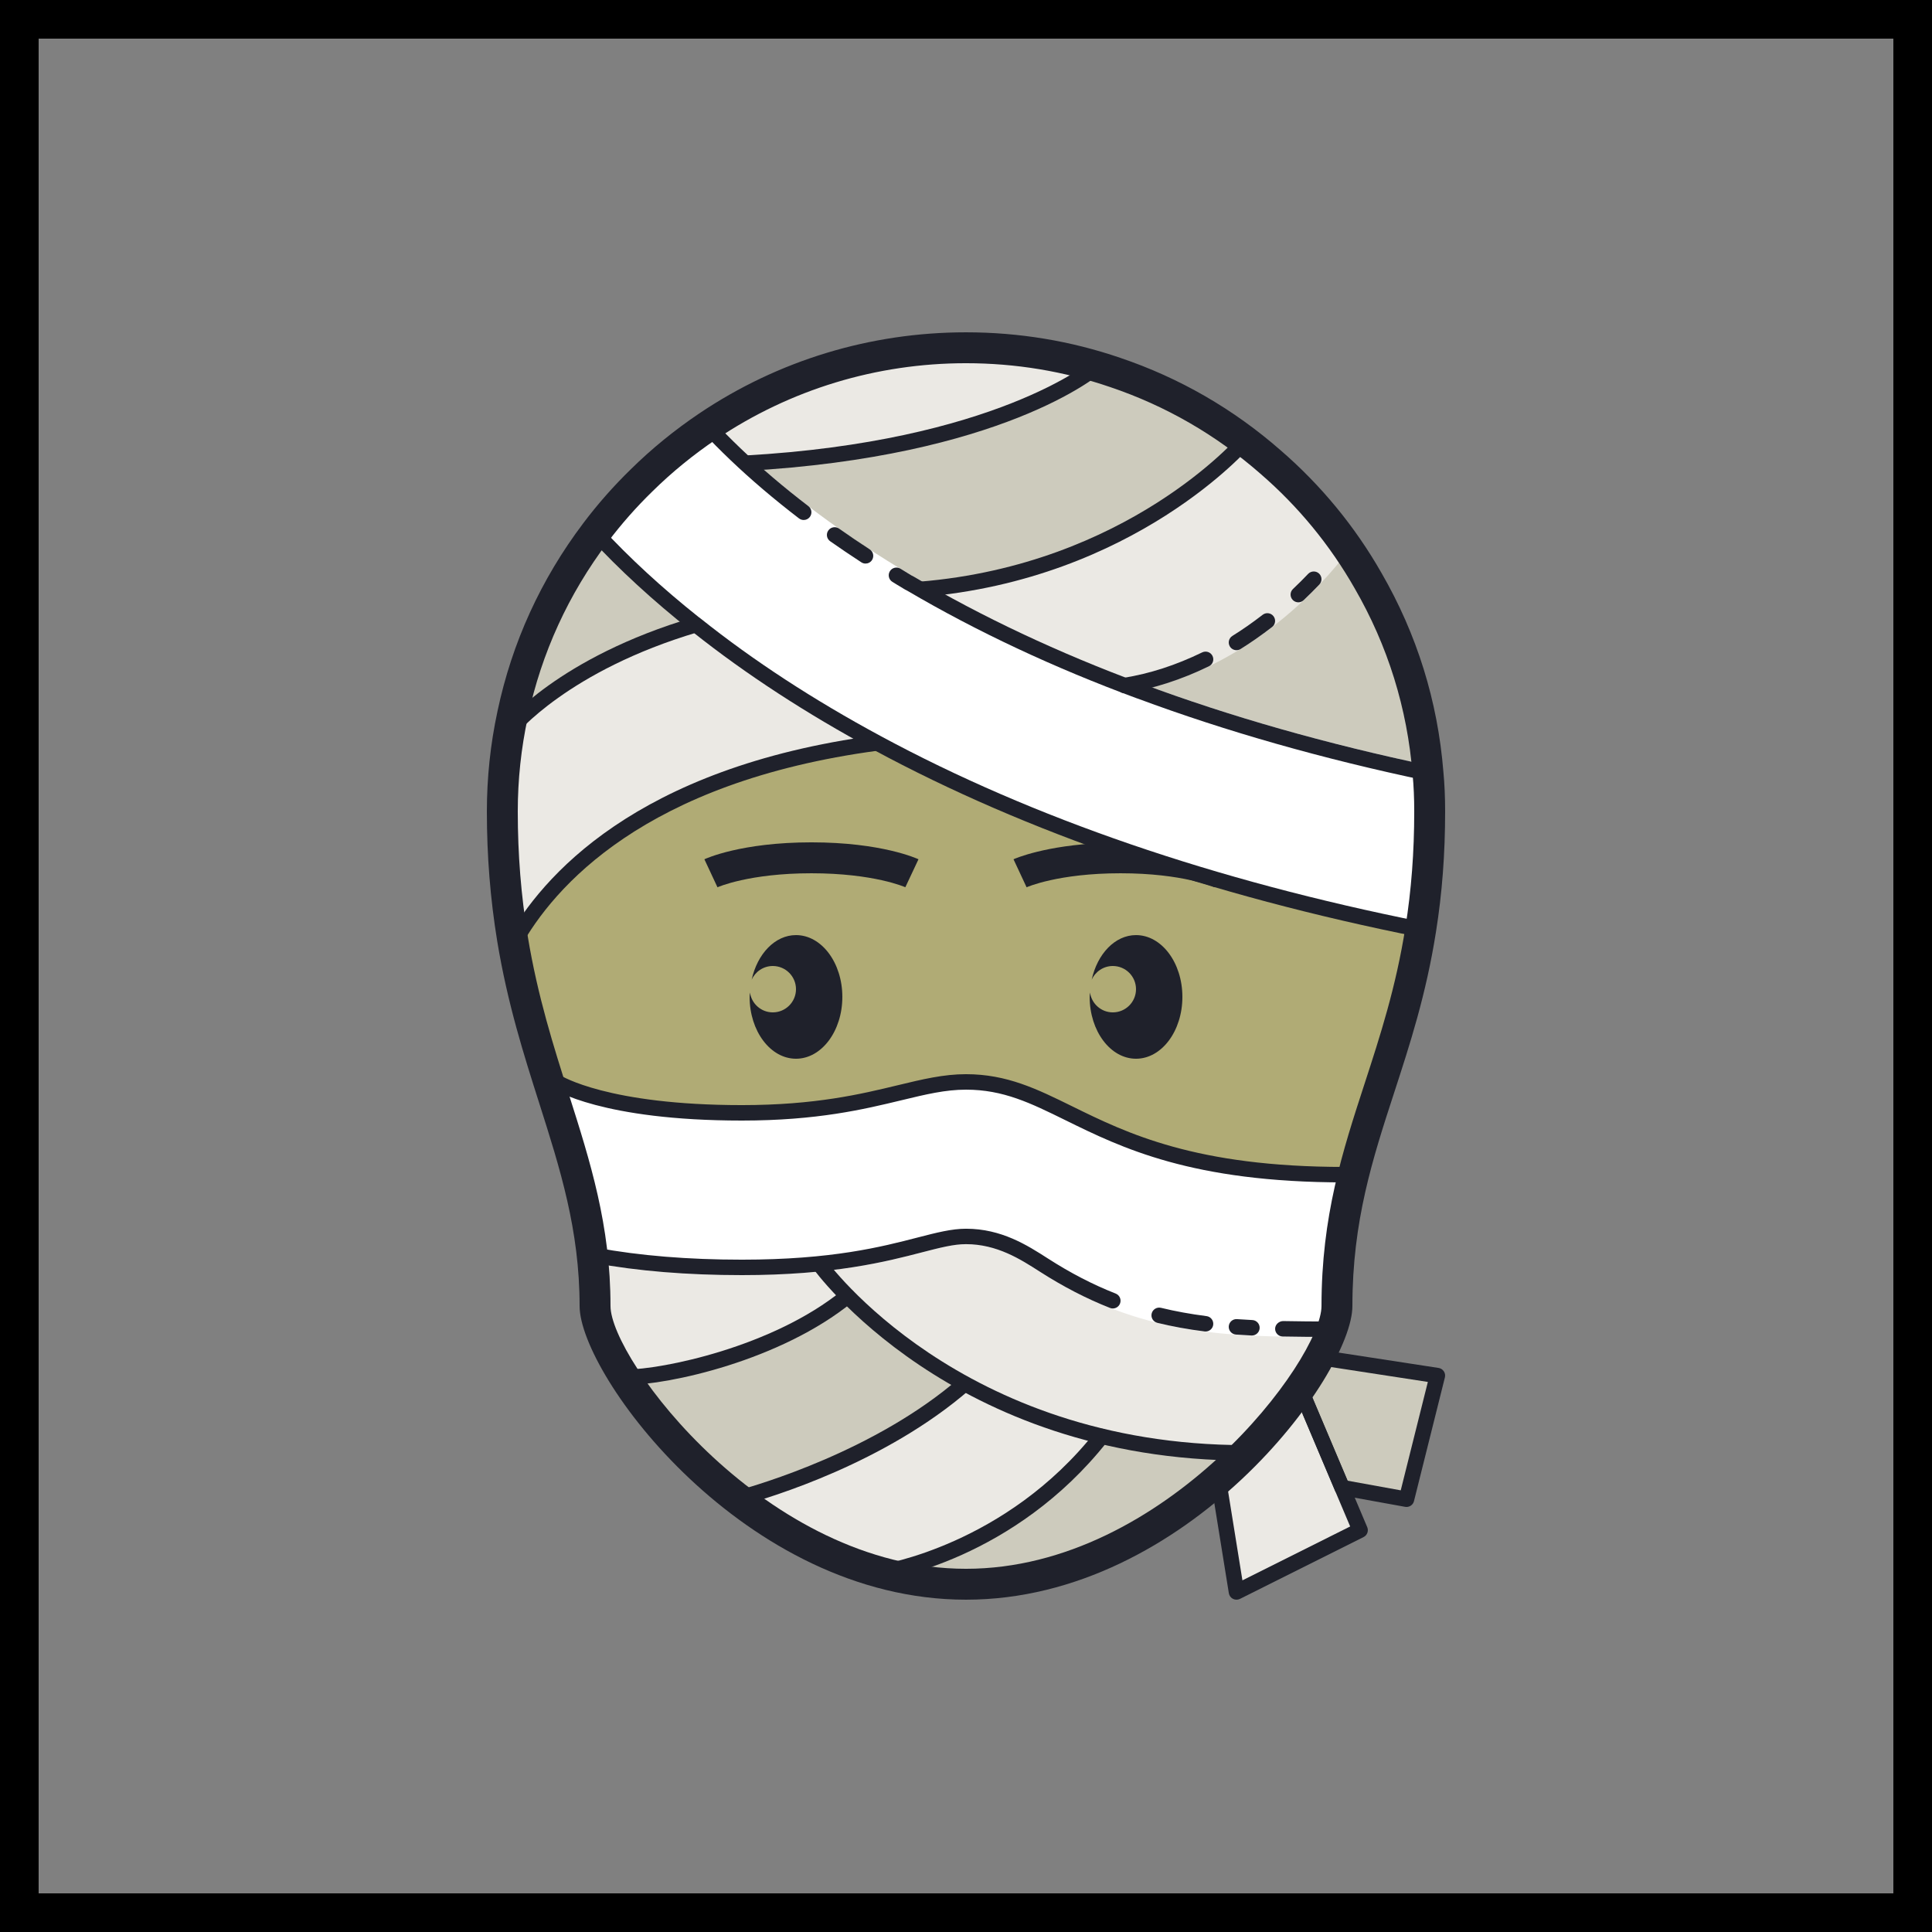 <?xml version="1.0" encoding="UTF-8"?>
<svg xmlns="http://www.w3.org/2000/svg" xmlns:xlink="http://www.w3.org/1999/xlink" viewBox="0 0 400 400" width="400px" height="400px">
<rect x="0" y="0" width="400" height="400" fill="#808080" stroke="none"/>
<g id="surface213987">
<path style=" stroke:none;fill-rule:nonzero;fill:rgb(0%,0%,0%);fill-opacity:1;" d="M 0 400 L 0 0 L 400 0 L 400 400 Z M 392 392 L 392 8 L 8 8 L 8 392 Z M 392 392 "/>
<path style=" stroke:none;fill-rule:nonzero;fill:rgb(80.392%,79.608%,74.118%);fill-opacity:1;" d="M 296 168 C 296 177.184 295.297 185.215 294.145 192.449 C 289.344 222.945 276.801 239.359 276.801 270.398 C 276.801 283.199 243.199 328 200 328 C 156.801 328 123.199 283.199 123.199 270.398 C 123.199 242.465 111.105 224.609 106.113 194.398 C 104.832 186.559 104 177.887 104 168 C 104 161.09 104.734 154.367 106.145 147.871 L 106.145 147.84 C 109.09 133.953 115.039 121.215 123.297 110.273 C 126.207 106.398 129.406 102.785 132.863 99.426 C 137.055 95.297 141.664 91.551 146.559 88.258 C 161.824 77.984 180.223 72 200 72 C 210.816 72 221.215 73.793 230.91 77.121 C 242.848 81.152 253.762 87.52 263.039 95.648 C 271.07 102.594 277.922 110.879 283.23 120.191 C 290.113 132.098 294.496 145.633 295.648 160.062 C 295.902 162.688 296 165.312 296 168 Z M 296 168 "/>
<path style=" stroke:none;fill-rule:nonzero;fill:rgb(92.157%,91.373%,89.412%);fill-opacity:1;" d="M 181.602 153.824 C 132.129 160.449 113.281 182.785 106.273 195.391 C 106.238 195.07 106.176 194.754 106.113 194.398 C 104.832 186.559 104 177.887 104 168 C 104 162.273 104.512 156.672 105.473 151.199 L 105.504 151.168 C 106.145 150.367 117.055 137.344 144.062 129.344 L 144.098 129.344 C 153.922 137.184 166.273 145.566 181.602 153.824 Z M 181.602 153.824 "/>
<path style=" stroke:none;fill-rule:nonzero;fill:rgb(69.02%,67.059%,45.882%);fill-opacity:1;" d="M 115.199 224 C 115.199 224 124.801 230.398 153.602 230.398 C 179.199 230.398 188.801 224 200 224 C 220.801 224 227.199 243.199 278.398 243.199 L 280.238 243.199 C 284.309 226.875 290.941 212.785 294.145 192.449 C 245.473 182.754 208.801 168.512 181.602 153.824 C 132.121 160.445 113.281 182.789 106.293 195.402 C 108.145 206.152 110.879 215.332 113.613 224 Z M 115.199 224 "/>
<path style=" stroke:none;fill-rule:nonzero;fill:rgb(92.157%,91.373%,89.412%);fill-opacity:1;" d="M 152.32 94.078 C 152.938 94.672 153.621 95.293 154.289 95.906 C 205.559 93.047 225.672 77.031 226.98 75.949 C 218.414 73.422 209.379 72 200 72 C 180.223 72 161.824 77.984 146.559 88.258 C 148.191 90.016 150.113 91.969 152.32 94.078 Z M 152.32 94.078 "/>
<path style=" stroke:none;fill-rule:nonzero;fill:rgb(80.392%,79.608%,74.118%);fill-opacity:1;" d="M 273.098 281.035 C 269.41 287.777 263.109 296.055 254.832 303.777 C 254.824 303.781 254.82 303.797 254.812 303.801 L 291.199 310.398 L 297.602 284.801 Z M 273.098 281.035 "/>
<path style=" stroke:none;fill-rule:nonzero;fill:rgb(92.157%,91.373%,89.412%);fill-opacity:1;" d="M 252.219 306.137 L 256 329.602 L 281.602 316.801 L 269.152 287.379 C 264.969 293.406 259.211 300.023 252.219 306.137 Z M 252.219 306.137 "/>
<path style=" stroke:none;fill-rule:nonzero;fill:rgb(92.157%,91.373%,89.412%);fill-opacity:1;" d="M 275.777 275.199 C 273.441 281.824 267.137 291.52 257.922 300.801 L 257.887 300.801 C 227.52 300.801 205.441 291.008 190.977 281.215 C 176.48 271.426 169.602 261.633 169.602 261.633 C 186.398 259.938 193.727 256 200 256 C 206.688 256 211.617 259.039 216.098 261.922 C 236.062 274.719 252.672 275.168 275.777 275.199 Z M 275.777 275.199 "/>
<path style=" stroke:none;fill-rule:nonzero;fill:rgb(92.157%,91.373%,89.412%);fill-opacity:1;" d="M 228.062 297.406 C 208.863 321.727 182.434 325.566 182.434 325.566 C 171.391 322.496 161.312 316.863 152.77 310.238 C 158.91 308.574 182.496 301.441 199.68 286.527 L 199.711 286.527 C 207.52 290.816 216.93 294.719 227.938 297.344 Z M 228.062 297.406 "/>
<path style=" stroke:none;fill-rule:nonzero;fill:rgb(100%,100%,100%);fill-opacity:1;" d="M 280.223 243.199 L 278.398 243.199 C 227.199 243.199 220.801 224 200 224 C 188.801 224 179.199 230.398 153.602 230.398 C 124.801 230.398 115.199 224 115.199 224 L 113.602 224 C 117.344 235.809 121.055 246.688 122.527 259.199 L 122.777 261.438 L 123 261.492 C 131.992 263.156 142.289 264 153.602 264 C 172.664 264 183.594 261.176 190.824 259.305 C 194.664 258.309 197.438 257.594 199.992 257.594 C 206.418 257.594 211.305 260.73 215.23 263.254 C 236.047 276.621 254.176 276.785 275.07 276.801 C 275.305 276.801 275.781 275.18 275.781 275.18 C 276.449 273.301 276.801 271.676 276.801 270.398 C 276.801 260.062 278.176 251.359 280.223 243.199 Z M 280.223 243.199 "/>
<path style=" stroke:none;fill-rule:nonzero;fill:rgb(92.157%,91.373%,89.412%);fill-opacity:1;" d="M 175.426 268.352 C 160.48 280.574 136.93 285.246 129.344 285.152 C 125.375 279.008 123.199 273.664 123.199 270.398 C 123.199 266.754 123.008 263.266 122.594 259.902 L 123.297 259.902 C 131.297 261.406 141.281 262.398 153.602 262.398 C 159.777 262.398 165.023 262.078 169.602 261.633 C 169.602 261.633 170.078 262.336 171.039 263.488 C 172.031 264.703 173.473 266.367 175.426 268.352 Z M 175.426 268.352 "/>
<path style=" stroke:none;fill-rule:nonzero;fill:rgb(100%,100%,100%);fill-opacity:1;" d="M 295.648 160.062 L 295.328 158.363 C 274.211 153.902 254.422 148.254 236.496 141.57 L 236.191 141.473 C 219.195 135.184 203.355 127.734 189.102 119.328 L 188.664 119.105 C 175 111.02 163.148 102.215 153.426 92.926 C 151.461 91.047 149.641 89.211 148.008 87.465 L 146.559 88.258 C 141.664 91.551 137.055 95.297 132.863 99.426 C 129.406 102.785 126.207 106.398 123.297 110.273 C 128.352 115.742 135.168 122.305 144.062 129.344 L 144.098 129.344 C 153.922 137.184 166.273 145.566 181.602 153.824 C 208.801 168.512 245.473 182.754 294.145 192.449 C 295.297 185.215 296 177.184 296 168 C 296 165.312 295.902 162.688 295.648 160.062 Z M 295.648 160.062 "/>
<path style=" stroke:none;fill-rule:nonzero;fill:rgb(92.157%,91.373%,89.412%);fill-opacity:1;" d="M 274.453 107.426 C 274.062 106.949 273.656 106.496 273.258 106.031 C 272.098 104.668 270.91 103.336 269.676 102.043 C 269.168 101.504 268.656 100.969 268.133 100.445 C 266.488 98.793 264.805 97.176 263.035 95.648 C 261.477 94.289 259.875 93 258.238 91.742 C 258.062 91.609 257.887 91.477 257.707 91.344 C 257.539 91.543 234.617 118.379 190.562 122.012 C 190.562 122.012 190.562 122.012 190.566 122.012 C 202.223 128.734 216.156 135.555 232.832 141.898 C 233.773 142.258 234.684 142.617 235.641 142.969 C 260.852 137.738 276.59 117.523 279.258 113.867 C 277.746 111.652 276.145 109.5 274.453 107.426 Z M 274.453 107.426 "/>
<path style=" stroke:none;fill-rule:nonzero;fill:rgb(12.157%,12.941%,16.863%);fill-opacity:1;" d="M 256 331.199 C 255.75 331.199 255.5 331.141 255.27 331.023 C 254.816 330.793 254.504 330.359 254.418 329.855 L 250.637 306.395 C 250.551 305.848 250.75 305.301 251.164 304.934 C 259.277 297.844 264.707 290.977 267.836 286.469 C 268.168 285.988 268.738 285.734 269.316 285.789 C 269.898 285.848 270.398 286.223 270.625 286.758 L 283.07 316.18 C 283.402 316.957 283.07 317.855 282.312 318.234 L 256.715 331.035 C 256.488 331.141 256.246 331.199 256 331.199 Z M 253.938 306.754 L 257.23 327.195 L 279.539 316.039 L 268.789 290.625 C 264.598 296.273 259.516 301.797 253.938 306.754 Z M 253.938 306.754 "/>
<path style=" stroke:none;fill-rule:nonzero;fill:rgb(12.157%,12.941%,16.863%);fill-opacity:1;" d="M 291.199 312 C 291.105 312 291.008 311.992 290.91 311.973 L 277.582 309.559 C 277.051 309.461 276.605 309.105 276.395 308.609 L 267.676 288 L 267.727 287.98 C 267.57 287.5 267.617 286.926 267.844 286.469 L 267.832 286.469 C 267.848 286.449 267.859 286.43 267.875 286.41 C 267.898 286.371 267.922 286.336 267.941 286.301 C 270.238 282.785 271.246 281.078 271.691 280.266 C 272.016 279.672 272.648 279.34 273.34 279.453 L 297.844 283.219 C 298.289 283.285 298.68 283.539 298.93 283.914 C 299.18 284.289 299.262 284.754 299.148 285.188 L 292.75 310.789 C 292.574 311.512 291.922 312 291.199 312 Z M 279.004 306.562 L 290.008 308.559 L 295.621 286.113 L 273.938 282.781 C 273.25 283.949 272.254 285.539 270.953 287.535 Z M 279.004 306.562 "/>
<path style=" stroke:none;fill-rule:nonzero;fill:rgb(12.157%,12.941%,16.863%);fill-opacity:1;" d="M 164.801 193.602 C 160.43 193.602 156.781 197.52 155.621 202.852 C 156.367 201.176 158.043 200 160 200 C 162.648 200 164.801 202.152 164.801 204.801 C 164.801 207.449 162.648 209.602 160 209.602 C 157.586 209.602 155.602 207.809 155.27 205.484 C 155.25 205.793 155.199 206.086 155.199 206.398 C 155.199 213.469 159.496 219.199 164.801 219.199 C 170.102 219.199 174.398 213.469 174.398 206.398 C 174.398 199.332 170.102 193.602 164.801 193.602 Z M 164.801 193.602 "/>
<path style=" stroke:none;fill-rule:nonzero;fill:rgb(12.157%,12.941%,16.863%);fill-opacity:1;" d="M 235.199 193.602 C 230.828 193.602 227.18 197.52 226.02 202.852 C 226.77 201.176 228.445 200 230.398 200 C 233.051 200 235.199 202.152 235.199 204.801 C 235.199 207.449 233.051 209.602 230.398 209.602 C 227.984 209.602 226.004 207.809 225.672 205.484 C 225.652 205.793 225.602 206.086 225.602 206.398 C 225.602 213.469 229.898 219.199 235.199 219.199 C 240.504 219.199 244.801 213.469 244.801 206.398 C 244.801 199.332 240.504 193.602 235.199 193.602 Z M 235.199 193.602 "/>
<path style=" stroke:none;fill-rule:nonzero;fill:rgb(12.157%,12.941%,16.863%);fill-opacity:1;" d="M 148.547 183.703 L 145.836 177.902 C 146.141 177.762 153.453 174.398 168 174.398 C 182.547 174.398 189.859 177.762 190.164 177.902 L 187.438 183.695 C 187.391 183.672 180.945 180.801 168 180.801 C 155.055 180.801 148.609 183.672 148.547 183.703 Z M 148.547 183.703 "/>
<path style=" stroke:none;fill-rule:nonzero;fill:rgb(12.157%,12.941%,16.863%);fill-opacity:1;" d="M 278.398 244.801 C 246.758 244.801 232.215 237.648 220.531 231.898 C 213.375 228.379 207.727 225.602 200 225.602 C 195.73 225.602 191.727 226.566 186.648 227.793 C 178.875 229.668 169.199 232 153.602 232 C 124.648 232 114.719 225.602 114.312 225.332 L 116.078 222.664 C 116.176 222.727 125.832 228.801 153.602 228.801 C 168.82 228.801 178.289 226.516 185.898 224.68 C 190.969 223.457 195.352 222.398 200 222.398 C 208.469 222.398 214.715 225.473 221.941 229.027 C 233.332 234.629 247.504 241.602 278.398 241.602 Z M 278.398 244.801 "/>
<path style=" stroke:none;fill-rule:nonzero;fill:rgb(12.157%,12.941%,16.863%);fill-opacity:1;" d="M 182.422 327.16 C 181.637 327.16 180.957 326.586 180.84 325.789 C 180.715 324.914 181.32 324.102 182.195 323.977 C 182.453 323.938 208.258 319.926 226.801 296.41 C 227.348 295.719 228.355 295.602 229.047 296.145 C 229.742 296.691 229.859 297.695 229.312 298.391 C 209.953 322.945 183.762 326.984 182.652 327.141 C 182.574 327.156 182.496 327.16 182.422 327.16 Z M 182.422 327.16 "/>
<path style=" stroke:none;fill-rule:nonzero;fill:rgb(12.157%,12.941%,16.863%);fill-opacity:1;" d="M 152.77 311.84 C 152.062 311.84 151.418 311.371 151.227 310.66 C 150.996 309.805 151.496 308.926 152.352 308.699 C 157.047 307.426 181.348 300.32 198.633 285.32 C 199.301 284.738 200.312 284.812 200.891 285.48 C 201.469 286.148 201.398 287.16 200.73 287.738 C 183.363 302.805 159.953 309.957 153.191 311.785 C 153.047 311.824 152.906 311.84 152.77 311.84 Z M 152.77 311.84 "/>
<path style=" stroke:none;fill-rule:nonzero;fill:rgb(12.157%,12.941%,16.863%);fill-opacity:1;" d="M 129.586 286.746 C 129.496 286.746 129.41 286.746 129.328 286.746 C 128.445 286.734 127.738 286.012 127.746 285.125 C 127.758 284.238 128.453 283.461 129.367 283.547 C 129.43 283.547 129.496 283.547 129.562 283.547 C 137.008 283.547 159.957 278.914 174.422 267.125 C 175.105 266.57 176.113 266.676 176.676 267.355 C 177.23 268.043 177.129 269.051 176.445 269.609 C 161.66 281.66 138.473 286.746 129.586 286.746 Z M 129.586 286.746 "/>
<path style=" stroke:none;fill-rule:nonzero;fill:rgb(12.157%,12.941%,16.863%);fill-opacity:1;" d="M 257.906 302.398 C 196.98 302.398 168.57 262.965 168.293 262.57 L 170.91 260.73 C 171.18 261.113 198.711 299.199 257.906 299.199 Z M 257.906 302.398 "/>
<path style=" stroke:none;fill-rule:nonzero;fill:rgb(12.157%,12.941%,16.863%);fill-opacity:1;" d="M 106.738 152.195 L 104.227 150.211 C 104.68 149.637 115.578 136.113 143.609 127.809 L 144.062 127.742 L 144.078 129.398 L 144.52 130.875 C 117.555 138.867 106.844 152.062 106.738 152.195 Z M 106.738 152.195 "/>
<path style=" stroke:none;fill-rule:nonzero;fill:rgb(12.157%,12.941%,16.863%);fill-opacity:1;" d="M 107.684 196.195 L 104.883 194.645 C 112.062 181.672 131.547 158.91 181.387 152.238 L 181.812 155.41 C 133.359 161.895 114.574 183.742 107.684 196.195 Z M 107.684 196.195 "/>
<path style=" stroke:none;fill-rule:nonzero;fill:rgb(12.157%,12.941%,16.863%);fill-opacity:1;" d="M 293.832 194.016 C 250.539 185.391 212.523 172.344 180.84 155.23 C 166.992 147.773 154.434 139.594 143.504 130.914 L 143.07 130.594 C 135.242 124.398 128.191 117.926 122.121 111.355 L 124.469 109.18 C 130.316 115.512 137.094 121.75 144.621 127.738 L 144.625 127.738 L 145.09 128.086 C 155.965 136.766 168.504 144.945 182.359 152.406 C 213.766 169.371 251.48 182.309 294.453 190.875 Z M 293.832 194.016 "/>
<path style=" stroke:none;fill-rule:nonzero;fill:rgb(12.157%,12.941%,16.863%);fill-opacity:1;" d="M 228.496 174.523 C 216.363 175.012 210.113 177.773 209.836 177.902 L 212.547 183.703 C 212.609 183.672 219.055 180.801 232 180.801 C 244.945 180.801 251.391 183.672 251.453 183.703 L 252.148 182.207 C 243.812 179.77 235.945 177.195 228.496 174.523 Z M 228.496 174.523 "/>
<path style=" stroke:none;fill-rule:nonzero;fill:rgb(12.157%,12.941%,16.863%);fill-opacity:1;" d="M 190.676 123.617 L 190.414 120.426 C 233.426 116.891 256.27 90.547 256.492 90.281 L 258.934 92.348 C 258.703 92.625 235.07 119.965 190.676 123.617 Z M 190.676 123.617 "/>
<path style=" stroke:none;fill-rule:nonzero;fill:rgb(12.157%,12.941%,16.863%);fill-opacity:1;" d="M 154.359 97.504 L 154.18 94.309 C 205.949 91.426 225.812 74.844 226.004 74.676 L 228.098 77.094 C 227.277 77.809 207.375 94.551 154.359 97.504 Z M 154.359 97.504 "/>
<path style=" stroke:none;fill-rule:nonzero;fill:rgb(12.157%,12.941%,16.863%);fill-opacity:1;" d="M 200 331.199 C 154.098 331.199 120 284.645 120 270.398 C 120 254.664 115.953 241.949 111.668 228.488 C 108.434 218.32 105.086 207.809 102.953 194.922 C 101.504 186.043 100.801 177.242 100.801 168 C 100.801 161.035 101.531 154.094 102.98 147.355 C 102.992 147.293 103 147.23 103.016 147.176 C 106.016 133.027 111.977 119.961 120.746 108.344 C 123.707 104.402 127.035 100.629 130.637 97.125 C 134.91 92.914 139.672 89.035 144.773 85.598 C 161.105 74.609 180.203 68.801 200 68.801 C 210.965 68.801 221.719 70.582 231.953 74.094 C 244.188 78.227 255.363 84.668 265.148 93.238 C 273.516 100.473 280.539 109.012 286.012 118.605 C 293.355 131.301 297.672 145.172 298.84 159.809 C 299.078 162.293 299.199 164.992 299.199 168 C 299.199 176.789 298.578 184.949 297.301 192.949 C 295.266 205.887 291.898 216.238 288.637 226.254 C 284.195 239.895 280 252.781 280 270.398 C 280 284.645 245.902 331.199 200 331.199 Z M 109.305 148.352 C 109.297 148.418 109.285 148.488 109.27 148.551 C 107.898 154.895 107.199 161.438 107.199 168 C 107.199 176.891 107.875 185.355 109.27 193.887 C 111.324 206.309 114.598 216.594 117.766 226.547 C 122.203 240.496 126.398 253.672 126.398 270.398 C 126.398 281.406 158.582 324.801 200 324.801 C 241.418 324.801 273.602 281.406 273.602 270.398 C 273.602 251.766 277.945 238.41 282.551 224.273 C 285.734 214.496 289.023 204.383 290.98 191.949 C 292.203 184.277 292.801 176.449 292.801 168 C 292.801 165.199 292.691 162.707 292.465 160.375 C 291.367 146.641 287.332 133.676 280.461 121.797 C 275.34 112.82 268.781 104.84 260.945 98.07 C 251.781 90.043 241.336 84.02 229.887 80.152 C 220.309 76.863 210.258 75.199 200 75.199 C 181.48 75.199 163.621 80.633 148.344 90.91 C 143.57 94.125 139.117 97.758 135.109 101.707 C 131.73 104.992 128.625 108.516 125.855 112.199 C 117.688 123.02 112.121 135.188 109.305 148.352 Z M 109.305 148.352 "/>
<path style=" stroke:none;fill-rule:nonzero;fill:rgb(12.157%,12.941%,16.863%);fill-opacity:1;" d="M 275.781 276.801 C 272.23 276.797 268.848 276.777 265.566 276.711 C 264.684 276.691 263.984 275.961 264 275.078 C 264.02 274.195 264.824 273.531 265.633 273.512 C 268.895 273.578 272.254 273.598 275.781 273.602 C 276.664 273.602 277.383 274.316 277.383 275.199 C 277.383 276.082 276.664 276.801 275.781 276.801 Z M 275.781 276.801 "/>
<path style=" stroke:none;fill-rule:nonzero;fill:rgb(12.157%,12.941%,16.863%);fill-opacity:1;" d="M 230.398 270.906 C 230.203 270.906 230.008 270.871 229.812 270.793 C 224.879 268.848 220.109 266.379 215.23 263.25 C 211.305 260.73 206.418 257.59 199.992 257.59 C 197.441 257.59 194.664 258.309 190.824 259.301 C 183.594 261.176 172.664 264 153.602 264 C 142.281 264 131.992 263.156 123 261.488 C 122.133 261.328 121.559 260.488 121.723 259.621 C 121.887 258.754 122.711 258.164 123.586 258.344 C 132.379 259.973 142.477 260.801 153.602 260.801 C 172.258 260.801 182.523 258.145 190.023 256.203 C 193.938 255.195 197.031 254.395 199.992 254.395 C 207.355 254.395 212.68 257.812 216.961 260.559 C 221.66 263.578 226.246 265.953 230.984 267.816 C 231.809 268.145 232.211 269.07 231.887 269.891 C 231.641 270.523 231.035 270.906 230.398 270.906 Z M 230.398 270.906 "/>
<path style=" stroke:none;fill-rule:nonzero;fill:rgb(12.157%,12.941%,16.863%);fill-opacity:1;" d="M 249.602 275.672 C 249.531 275.672 249.465 275.672 249.398 275.66 C 245.953 275.227 242.754 274.645 239.621 273.883 C 238.762 273.672 238.234 272.809 238.441 271.949 C 238.648 271.09 239.52 270.562 240.375 270.77 C 243.391 271.504 246.473 272.062 249.797 272.488 C 250.672 272.598 251.293 273.398 251.184 274.273 C 251.086 275.086 250.398 275.672 249.602 275.672 Z M 249.602 275.672 "/>
<path style=" stroke:none;fill-rule:nonzero;fill:rgb(12.157%,12.941%,16.863%);fill-opacity:1;" d="M 259.199 276.5 C 259.172 276.5 259.145 276.5 259.117 276.5 C 258.027 276.441 256.949 276.379 255.887 276.305 C 255.004 276.238 254.344 275.477 254.402 274.594 C 254.469 273.715 255.219 273.047 256.113 273.113 C 257.16 273.188 258.215 273.246 259.281 273.301 C 260.164 273.348 260.84 274.098 260.797 274.98 C 260.754 275.832 260.047 276.5 259.199 276.5 Z M 259.199 276.5 "/>
<path style=" stroke:none;fill-rule:nonzero;fill:rgb(12.157%,12.941%,16.863%);fill-opacity:1;" d="M 166.398 107.66 C 166.062 107.66 165.719 107.551 165.426 107.332 C 160.238 103.355 155.457 99.285 151.215 95.234 C 149.09 93.207 147.133 91.227 145.387 89.344 C 144.785 88.695 144.824 87.684 145.469 87.082 C 146.117 86.48 147.129 86.516 147.73 87.164 C 149.434 89 151.348 90.934 153.426 92.922 C 157.582 96.895 162.273 100.887 167.371 104.789 C 168.07 105.324 168.203 106.328 167.668 107.031 C 167.355 107.445 166.879 107.66 166.398 107.66 Z M 166.398 107.66 "/>
<path style=" stroke:none;fill-rule:nonzero;fill:rgb(12.157%,12.941%,16.863%);fill-opacity:1;" d="M 179.199 116.68 C 178.898 116.68 178.598 116.598 178.328 116.418 C 176.078 114.949 173.918 113.496 171.879 112.062 C 171.156 111.551 170.98 110.555 171.492 109.832 C 172 109.105 173 108.938 173.723 109.441 C 175.727 110.859 177.855 112.293 180.074 113.742 C 180.812 114.223 181.02 115.211 180.539 115.957 C 180.234 116.426 179.723 116.68 179.199 116.68 Z M 179.199 116.68 "/>
<path style=" stroke:none;fill-rule:nonzero;fill:rgb(12.157%,12.941%,16.863%);fill-opacity:1;" d="M 295.652 161.664 C 295.543 161.664 295.434 161.656 295.32 161.629 C 273.902 157.137 253.824 151.426 235.633 144.664 L 235.355 144.574 C 218.223 138.254 202.242 130.762 187.852 122.305 L 187.414 122.082 C 186.824 121.738 186.266 121.391 185.707 121.051 L 184.77 120.477 C 184.016 120.02 183.773 119.035 184.234 118.277 C 184.688 117.523 185.672 117.281 186.434 117.742 L 187.383 118.324 C 187.809 118.586 188.238 118.848 188.676 119.113 L 189.102 119.328 C 203.352 127.734 219.191 135.188 236.188 141.477 L 236.496 141.574 C 254.605 148.324 274.617 154.02 295.977 158.504 C 296.844 158.684 297.395 159.531 297.215 160.398 C 297.055 161.145 296.391 161.664 295.652 161.664 Z M 295.652 161.664 "/>
<path style=" stroke:none;fill-rule:nonzero;fill:rgb(12.157%,12.941%,16.863%);fill-opacity:1;" d="M 256 134.613 C 255.465 134.613 254.941 134.344 254.641 133.859 C 254.172 133.105 254.406 132.121 255.156 131.656 C 257.207 130.383 259.258 128.953 261.422 127.285 C 262.117 126.746 263.125 126.875 263.664 127.578 C 264.203 128.277 264.074 129.281 263.371 129.82 C 261.121 131.555 258.98 133.047 256.84 134.379 C 256.582 134.539 256.289 134.613 256 134.613 Z M 256 134.613 "/>
<path style=" stroke:none;fill-rule:nonzero;fill:rgb(12.157%,12.941%,16.863%);fill-opacity:1;" d="M 268.801 124.703 C 268.375 124.703 267.949 124.535 267.637 124.203 C 267.031 123.559 267.059 122.543 267.703 121.938 C 268.859 120.848 269.891 119.812 270.84 118.812 C 271.453 118.176 272.465 118.152 273.105 118.758 C 273.742 119.367 273.766 120.379 273.16 121.02 C 272.168 122.055 271.098 123.133 269.898 124.266 C 269.586 124.559 269.195 124.703 268.801 124.703 Z M 268.801 124.703 "/>
<path style=" stroke:none;fill-rule:nonzero;fill:rgb(12.157%,12.941%,16.863%);fill-opacity:1;" d="M 232.84 143.527 C 232.066 143.527 231.387 142.965 231.262 142.184 C 231.121 141.312 231.711 140.488 232.586 140.348 C 238.082 139.461 243.418 137.734 248.902 135.07 C 249.707 134.684 250.66 135.02 251.039 135.809 C 251.426 136.605 251.094 137.562 250.301 137.945 C 244.613 140.711 238.824 142.578 233.094 143.508 C 233.008 143.52 232.922 143.527 232.84 143.527 Z M 232.84 143.527 "/>
</g>
</svg>
